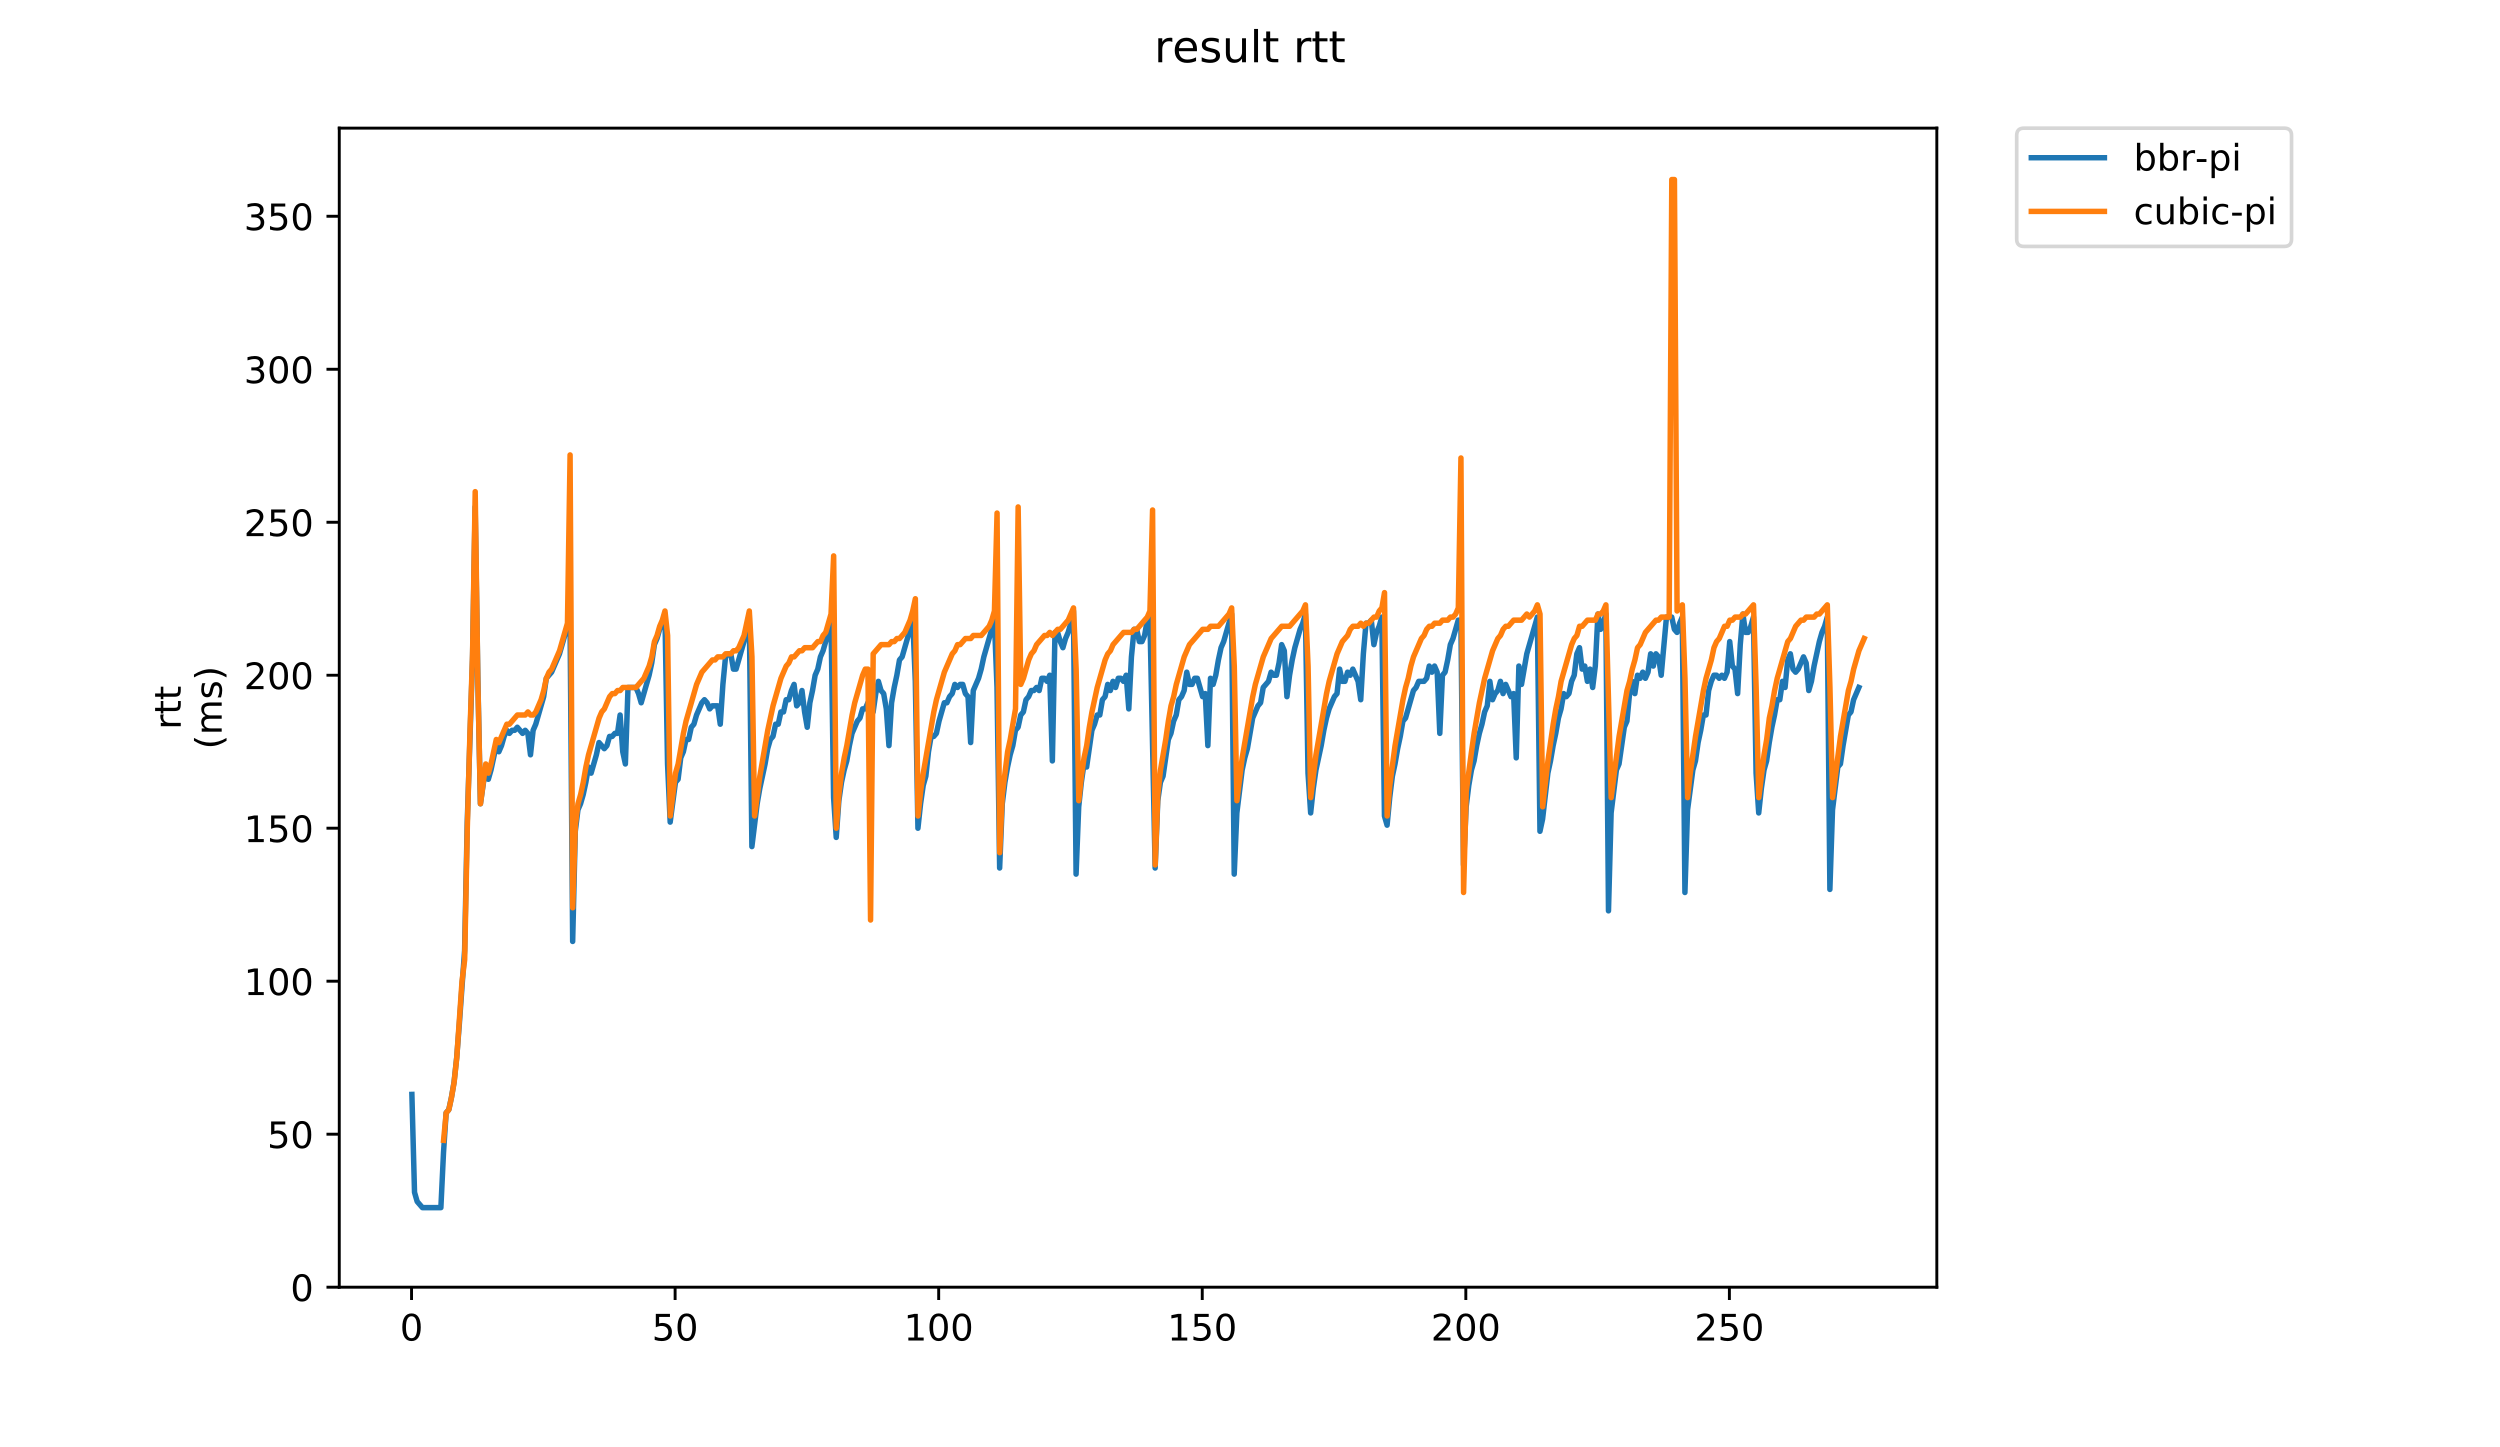<?xml version="1.0" encoding="utf-8" standalone="no"?>
<!DOCTYPE svg PUBLIC "-//W3C//DTD SVG 1.1//EN"
  "http://www.w3.org/Graphics/SVG/1.1/DTD/svg11.dtd">
<!-- Created with matplotlib (https://matplotlib.org/) -->
<svg height="396pt" version="1.1" viewBox="0 0 684 396" width="684pt" xmlns="http://www.w3.org/2000/svg" xmlns:xlink="http://www.w3.org/1999/xlink">
 <defs>
  <style type="text/css">
*{stroke-linecap:butt;stroke-linejoin:round;}
  </style>
 </defs>
 <g id="figure_1">
  <g id="patch_1">
   <path d="M 0 396 
L 684 396 
L 684 0 
L 0 0 
z
" style="fill:#ffffff;"/>
  </g>
  <g id="axes_1">
   <g id="patch_2">
    <path d="M 92.824 352.174 
L 529.913 352.174 
L 529.913 35.062 
L 92.824 35.062 
z
" style="fill:#ffffff;"/>
   </g>
   <g id="matplotlib.axis_1">
    <g id="xtick_1">
     <g id="line2d_1">
      <defs>
       <path d="M 0 0 
L 0 3.5 
" id="me2b48c5a99" style="stroke:#000000;stroke-width:0.8;"/>
      </defs>
      <g>
       <use style="stroke:#000000;stroke-width:0.8;" x="112.599" xlink:href="#me2b48c5a99" y="352.174"/>
      </g>
     </g>
     <g id="text_1">
      <!-- 0 -->
      <defs>
       <path d="M 31.781 66.406 
Q 24.172 66.406 20.328 58.906 
Q 16.5 51.422 16.5 36.375 
Q 16.5 21.391 20.328 13.891 
Q 24.172 6.391 31.781 6.391 
Q 39.453 6.391 43.281 13.891 
Q 47.125 21.391 47.125 36.375 
Q 47.125 51.422 43.281 58.906 
Q 39.453 66.406 31.781 66.406 
z
M 31.781 74.219 
Q 44.047 74.219 50.516 64.516 
Q 56.984 54.828 56.984 36.375 
Q 56.984 17.969 50.516 8.266 
Q 44.047 -1.422 31.781 -1.422 
Q 19.531 -1.422 13.062 8.266 
Q 6.594 17.969 6.594 36.375 
Q 6.594 54.828 13.062 64.516 
Q 19.531 74.219 31.781 74.219 
z
" id="DejaVuSans-48"/>
      </defs>
      <g transform="translate(109.418 366.773)scale(0.1 -0.1)">
       <use xlink:href="#DejaVuSans-48"/>
      </g>
     </g>
    </g>
    <g id="xtick_2">
     <g id="line2d_2">
      <g>
       <use style="stroke:#000000;stroke-width:0.8;" x="184.711" xlink:href="#me2b48c5a99" y="352.174"/>
      </g>
     </g>
     <g id="text_2">
      <!-- 50 -->
      <defs>
       <path d="M 10.797 72.906 
L 49.516 72.906 
L 49.516 64.594 
L 19.828 64.594 
L 19.828 46.734 
Q 21.969 47.469 24.109 47.828 
Q 26.266 48.188 28.422 48.188 
Q 40.625 48.188 47.75 41.5 
Q 54.891 34.812 54.891 23.391 
Q 54.891 11.625 47.562 5.094 
Q 40.234 -1.422 26.906 -1.422 
Q 22.312 -1.422 17.547 -0.641 
Q 12.797 0.141 7.719 1.703 
L 7.719 11.625 
Q 12.109 9.234 16.797 8.062 
Q 21.484 6.891 26.703 6.891 
Q 35.156 6.891 40.078 11.328 
Q 45.016 15.766 45.016 23.391 
Q 45.016 31 40.078 35.438 
Q 35.156 39.891 26.703 39.891 
Q 22.75 39.891 18.812 39.016 
Q 14.891 38.141 10.797 36.281 
z
" id="DejaVuSans-53"/>
      </defs>
      <g transform="translate(178.349 366.773)scale(0.1 -0.1)">
       <use xlink:href="#DejaVuSans-53"/>
       <use x="63.623" xlink:href="#DejaVuSans-48"/>
      </g>
     </g>
    </g>
    <g id="xtick_3">
     <g id="line2d_3">
      <g>
       <use style="stroke:#000000;stroke-width:0.8;" x="256.824" xlink:href="#me2b48c5a99" y="352.174"/>
      </g>
     </g>
     <g id="text_3">
      <!-- 100 -->
      <defs>
       <path d="M 12.406 8.297 
L 28.516 8.297 
L 28.516 63.922 
L 10.984 60.406 
L 10.984 69.391 
L 28.422 72.906 
L 38.281 72.906 
L 38.281 8.297 
L 54.391 8.297 
L 54.391 0 
L 12.406 0 
z
" id="DejaVuSans-49"/>
      </defs>
      <g transform="translate(247.28 366.773)scale(0.1 -0.1)">
       <use xlink:href="#DejaVuSans-49"/>
       <use x="63.623" xlink:href="#DejaVuSans-48"/>
       <use x="127.246" xlink:href="#DejaVuSans-48"/>
      </g>
     </g>
    </g>
    <g id="xtick_4">
     <g id="line2d_4">
      <g>
       <use style="stroke:#000000;stroke-width:0.8;" x="328.936" xlink:href="#me2b48c5a99" y="352.174"/>
      </g>
     </g>
     <g id="text_4">
      <!-- 150 -->
      <g transform="translate(319.392 366.773)scale(0.1 -0.1)">
       <use xlink:href="#DejaVuSans-49"/>
       <use x="63.623" xlink:href="#DejaVuSans-53"/>
       <use x="127.246" xlink:href="#DejaVuSans-48"/>
      </g>
     </g>
    </g>
    <g id="xtick_5">
     <g id="line2d_5">
      <g>
       <use style="stroke:#000000;stroke-width:0.8;" x="401.048" xlink:href="#me2b48c5a99" y="352.174"/>
      </g>
     </g>
     <g id="text_5">
      <!-- 200 -->
      <defs>
       <path d="M 19.188 8.297 
L 53.609 8.297 
L 53.609 0 
L 7.328 0 
L 7.328 8.297 
Q 12.938 14.109 22.625 23.891 
Q 32.328 33.688 34.812 36.531 
Q 39.547 41.844 41.422 45.531 
Q 43.312 49.219 43.312 52.781 
Q 43.312 58.594 39.234 62.25 
Q 35.156 65.922 28.609 65.922 
Q 23.969 65.922 18.812 64.312 
Q 13.672 62.703 7.812 59.422 
L 7.812 69.391 
Q 13.766 71.781 18.938 73 
Q 24.125 74.219 28.422 74.219 
Q 39.75 74.219 46.484 68.547 
Q 53.219 62.891 53.219 53.422 
Q 53.219 48.922 51.531 44.891 
Q 49.859 40.875 45.406 35.406 
Q 44.188 33.984 37.641 27.219 
Q 31.109 20.453 19.188 8.297 
z
" id="DejaVuSans-50"/>
      </defs>
      <g transform="translate(391.504 366.773)scale(0.1 -0.1)">
       <use xlink:href="#DejaVuSans-50"/>
       <use x="63.623" xlink:href="#DejaVuSans-48"/>
       <use x="127.246" xlink:href="#DejaVuSans-48"/>
      </g>
     </g>
    </g>
    <g id="xtick_6">
     <g id="line2d_6">
      <g>
       <use style="stroke:#000000;stroke-width:0.8;" x="473.16" xlink:href="#me2b48c5a99" y="352.174"/>
      </g>
     </g>
     <g id="text_6">
      <!-- 250 -->
      <g transform="translate(463.616 366.773)scale(0.1 -0.1)">
       <use xlink:href="#DejaVuSans-50"/>
       <use x="63.623" xlink:href="#DejaVuSans-53"/>
       <use x="127.246" xlink:href="#DejaVuSans-48"/>
      </g>
     </g>
    </g>
   </g>
   <g id="matplotlib.axis_2">
    <g id="ytick_1">
     <g id="line2d_7">
      <defs>
       <path d="M 0 0 
L -3.5 0 
" id="me0a74a301e" style="stroke:#000000;stroke-width:0.8;"/>
      </defs>
      <g>
       <use style="stroke:#000000;stroke-width:0.8;" x="92.824" xlink:href="#me0a74a301e" y="352.174"/>
      </g>
     </g>
     <g id="text_7">
      <!-- 0 -->
      <g transform="translate(79.461 355.973)scale(0.1 -0.1)">
       <use xlink:href="#DejaVuSans-48"/>
      </g>
     </g>
    </g>
    <g id="ytick_2">
     <g id="line2d_8">
      <g>
       <use style="stroke:#000000;stroke-width:0.8;" x="92.824" xlink:href="#me0a74a301e" y="310.317"/>
      </g>
     </g>
     <g id="text_8">
      <!-- 50 -->
      <g transform="translate(73.099 314.116)scale(0.1 -0.1)">
       <use xlink:href="#DejaVuSans-53"/>
       <use x="63.623" xlink:href="#DejaVuSans-48"/>
      </g>
     </g>
    </g>
    <g id="ytick_3">
     <g id="line2d_9">
      <g>
       <use style="stroke:#000000;stroke-width:0.8;" x="92.824" xlink:href="#me0a74a301e" y="268.459"/>
      </g>
     </g>
     <g id="text_9">
      <!-- 100 -->
      <g transform="translate(66.736 272.259)scale(0.1 -0.1)">
       <use xlink:href="#DejaVuSans-49"/>
       <use x="63.623" xlink:href="#DejaVuSans-48"/>
       <use x="127.246" xlink:href="#DejaVuSans-48"/>
      </g>
     </g>
    </g>
    <g id="ytick_4">
     <g id="line2d_10">
      <g>
       <use style="stroke:#000000;stroke-width:0.8;" x="92.824" xlink:href="#me0a74a301e" y="226.602"/>
      </g>
     </g>
     <g id="text_10">
      <!-- 150 -->
      <g transform="translate(66.736 230.401)scale(0.1 -0.1)">
       <use xlink:href="#DejaVuSans-49"/>
       <use x="63.623" xlink:href="#DejaVuSans-53"/>
       <use x="127.246" xlink:href="#DejaVuSans-48"/>
      </g>
     </g>
    </g>
    <g id="ytick_5">
     <g id="line2d_11">
      <g>
       <use style="stroke:#000000;stroke-width:0.8;" x="92.824" xlink:href="#me0a74a301e" y="184.745"/>
      </g>
     </g>
     <g id="text_11">
      <!-- 200 -->
      <g transform="translate(66.736 188.544)scale(0.1 -0.1)">
       <use xlink:href="#DejaVuSans-50"/>
       <use x="63.623" xlink:href="#DejaVuSans-48"/>
       <use x="127.246" xlink:href="#DejaVuSans-48"/>
      </g>
     </g>
    </g>
    <g id="ytick_6">
     <g id="line2d_12">
      <g>
       <use style="stroke:#000000;stroke-width:0.8;" x="92.824" xlink:href="#me0a74a301e" y="142.887"/>
      </g>
     </g>
     <g id="text_12">
      <!-- 250 -->
      <g transform="translate(66.736 146.686)scale(0.1 -0.1)">
       <use xlink:href="#DejaVuSans-50"/>
       <use x="63.623" xlink:href="#DejaVuSans-53"/>
       <use x="127.246" xlink:href="#DejaVuSans-48"/>
      </g>
     </g>
    </g>
    <g id="ytick_7">
     <g id="line2d_13">
      <g>
       <use style="stroke:#000000;stroke-width:0.8;" x="92.824" xlink:href="#me0a74a301e" y="101.03"/>
      </g>
     </g>
     <g id="text_13">
      <!-- 300 -->
      <defs>
       <path d="M 40.578 39.312 
Q 47.656 37.797 51.625 33 
Q 55.609 28.219 55.609 21.188 
Q 55.609 10.406 48.188 4.484 
Q 40.766 -1.422 27.094 -1.422 
Q 22.516 -1.422 17.656 -0.516 
Q 12.797 0.391 7.625 2.203 
L 7.625 11.719 
Q 11.719 9.328 16.594 8.109 
Q 21.484 6.891 26.812 6.891 
Q 36.078 6.891 40.938 10.547 
Q 45.797 14.203 45.797 21.188 
Q 45.797 27.641 41.281 31.266 
Q 36.766 34.906 28.719 34.906 
L 20.219 34.906 
L 20.219 43.016 
L 29.109 43.016 
Q 36.375 43.016 40.234 45.922 
Q 44.094 48.828 44.094 54.297 
Q 44.094 59.906 40.109 62.906 
Q 36.141 65.922 28.719 65.922 
Q 24.656 65.922 20.016 65.031 
Q 15.375 64.156 9.812 62.312 
L 9.812 71.094 
Q 15.438 72.656 20.344 73.438 
Q 25.25 74.219 29.594 74.219 
Q 40.828 74.219 47.359 69.109 
Q 53.906 64.016 53.906 55.328 
Q 53.906 49.266 50.438 45.094 
Q 46.969 40.922 40.578 39.312 
z
" id="DejaVuSans-51"/>
      </defs>
      <g transform="translate(66.736 104.829)scale(0.1 -0.1)">
       <use xlink:href="#DejaVuSans-51"/>
       <use x="63.623" xlink:href="#DejaVuSans-48"/>
       <use x="127.246" xlink:href="#DejaVuSans-48"/>
      </g>
     </g>
    </g>
    <g id="ytick_8">
     <g id="line2d_14">
      <g>
       <use style="stroke:#000000;stroke-width:0.8;" x="92.824" xlink:href="#me0a74a301e" y="59.172"/>
      </g>
     </g>
     <g id="text_14">
      <!-- 350 -->
      <g transform="translate(66.736 62.972)scale(0.1 -0.1)">
       <use xlink:href="#DejaVuSans-51"/>
       <use x="63.623" xlink:href="#DejaVuSans-53"/>
       <use x="127.246" xlink:href="#DejaVuSans-48"/>
      </g>
     </g>
    </g>
    <g id="text_15">
     <!-- rtt -->
     <defs>
      <path d="M 41.109 46.297 
Q 39.594 47.172 37.812 47.578 
Q 36.031 48 33.891 48 
Q 26.266 48 22.188 43.047 
Q 18.109 38.094 18.109 28.812 
L 18.109 0 
L 9.078 0 
L 9.078 54.688 
L 18.109 54.688 
L 18.109 46.188 
Q 20.953 51.172 25.484 53.578 
Q 30.031 56 36.531 56 
Q 37.453 56 38.578 55.875 
Q 39.703 55.766 41.062 55.516 
z
" id="DejaVuSans-114"/>
      <path d="M 18.312 70.219 
L 18.312 54.688 
L 36.812 54.688 
L 36.812 47.703 
L 18.312 47.703 
L 18.312 18.016 
Q 18.312 11.328 20.141 9.422 
Q 21.969 7.516 27.594 7.516 
L 36.812 7.516 
L 36.812 0 
L 27.594 0 
Q 17.188 0 13.234 3.875 
Q 9.281 7.766 9.281 18.016 
L 9.281 47.703 
L 2.688 47.703 
L 2.688 54.688 
L 9.281 54.688 
L 9.281 70.219 
z
" id="DejaVuSans-116"/>
     </defs>
     <g transform="translate(49.459 199.594)rotate(-90)scale(0.1 -0.1)">
      <use xlink:href="#DejaVuSans-114"/>
      <use x="41.113" xlink:href="#DejaVuSans-116"/>
      <use x="80.322" xlink:href="#DejaVuSans-116"/>
     </g>
     <!-- (ms) -->
     <defs>
      <path d="M 31 75.875 
Q 24.469 64.656 21.281 53.656 
Q 18.109 42.672 18.109 31.391 
Q 18.109 20.125 21.312 9.062 
Q 24.516 -2 31 -13.188 
L 23.188 -13.188 
Q 15.875 -1.703 12.234 9.375 
Q 8.594 20.453 8.594 31.391 
Q 8.594 42.281 12.203 53.312 
Q 15.828 64.359 23.188 75.875 
z
" id="DejaVuSans-40"/>
      <path d="M 52 44.188 
Q 55.375 50.25 60.062 53.125 
Q 64.75 56 71.094 56 
Q 79.641 56 84.281 50.016 
Q 88.922 44.047 88.922 33.016 
L 88.922 0 
L 79.891 0 
L 79.891 32.719 
Q 79.891 40.578 77.094 44.375 
Q 74.312 48.188 68.609 48.188 
Q 61.625 48.188 57.562 43.547 
Q 53.516 38.922 53.516 30.906 
L 53.516 0 
L 44.484 0 
L 44.484 32.719 
Q 44.484 40.625 41.703 44.406 
Q 38.922 48.188 33.109 48.188 
Q 26.219 48.188 22.156 43.531 
Q 18.109 38.875 18.109 30.906 
L 18.109 0 
L 9.078 0 
L 9.078 54.688 
L 18.109 54.688 
L 18.109 46.188 
Q 21.188 51.219 25.484 53.609 
Q 29.781 56 35.688 56 
Q 41.656 56 45.828 52.969 
Q 50 49.953 52 44.188 
z
" id="DejaVuSans-109"/>
      <path d="M 44.281 53.078 
L 44.281 44.578 
Q 40.484 46.531 36.375 47.5 
Q 32.281 48.484 27.875 48.484 
Q 21.188 48.484 17.844 46.438 
Q 14.5 44.391 14.5 40.281 
Q 14.5 37.156 16.891 35.375 
Q 19.281 33.594 26.516 31.984 
L 29.594 31.297 
Q 39.156 29.25 43.188 25.516 
Q 47.219 21.781 47.219 15.094 
Q 47.219 7.469 41.188 3.016 
Q 35.156 -1.422 24.609 -1.422 
Q 20.219 -1.422 15.453 -0.562 
Q 10.688 0.297 5.422 2 
L 5.422 11.281 
Q 10.406 8.688 15.234 7.391 
Q 20.062 6.109 24.812 6.109 
Q 31.156 6.109 34.562 8.281 
Q 37.984 10.453 37.984 14.406 
Q 37.984 18.062 35.516 20.016 
Q 33.062 21.969 24.703 23.781 
L 21.578 24.516 
Q 13.234 26.266 9.516 29.906 
Q 5.812 33.547 5.812 39.891 
Q 5.812 47.609 11.281 51.797 
Q 16.75 56 26.812 56 
Q 31.781 56 36.172 55.266 
Q 40.578 54.547 44.281 53.078 
z
" id="DejaVuSans-115"/>
      <path d="M 8.016 75.875 
L 15.828 75.875 
Q 23.141 64.359 26.781 53.312 
Q 30.422 42.281 30.422 31.391 
Q 30.422 20.453 26.781 9.375 
Q 23.141 -1.703 15.828 -13.188 
L 8.016 -13.188 
Q 14.5 -2 17.703 9.062 
Q 20.906 20.125 20.906 31.391 
Q 20.906 42.672 17.703 53.656 
Q 14.5 64.656 8.016 75.875 
z
" id="DejaVuSans-41"/>
     </defs>
     <g transform="translate(60.657 204.995)rotate(-90)scale(0.1 -0.1)">
      <use xlink:href="#DejaVuSans-40"/>
      <use x="39.014" xlink:href="#DejaVuSans-109"/>
      <use x="136.426" xlink:href="#DejaVuSans-115"/>
      <use x="188.525" xlink:href="#DejaVuSans-41"/>
     </g>
    </g>
   </g>
   <g id="line2d_15">
    <path clip-path="url(#p37ee22fc1d)" d="M 112.692 299.434 
L 113.413 326.223 
L 114.134 328.734 
L 115.576 330.408 
L 120.624 330.408 
L 121.345 315.34 
L 122.066 304.457 
L 122.787 303.62 
L 123.508 300.271 
L 124.23 296.085 
L 124.951 289.388 
L 125.672 280.179 
L 127.114 260.088 
L 127.835 224.928 
L 129.277 180.559 
L 129.999 138.701 
L 130.72 184.745 
L 131.441 219.905 
L 132.883 209.859 
L 133.604 213.208 
L 134.325 210.696 
L 135.767 203.999 
L 136.489 205.673 
L 137.21 203.999 
L 137.931 201.488 
L 138.652 199.813 
L 139.373 200.65 
L 140.094 199.813 
L 140.815 199.813 
L 141.536 198.976 
L 142.979 200.65 
L 143.7 199.813 
L 144.421 200.65 
L 145.142 206.51 
L 145.863 199.813 
L 146.584 198.139 
L 148.748 190.605 
L 149.469 185.582 
L 150.911 183.907 
L 153.074 178.885 
L 155.238 171.35 
L 155.959 169.676 
L 156.68 257.576 
L 157.401 227.439 
L 158.122 221.579 
L 158.843 219.905 
L 159.564 217.393 
L 160.286 214.045 
L 161.007 209.859 
L 161.728 211.533 
L 163.17 206.51 
L 163.891 203.162 
L 165.333 204.836 
L 166.055 203.999 
L 166.776 201.488 
L 167.497 201.488 
L 168.218 200.65 
L 168.939 200.65 
L 169.66 195.627 
L 170.381 205.673 
L 171.102 209.022 
L 171.824 188.093 
L 173.987 188.093 
L 174.708 189.767 
L 175.429 192.279 
L 177.593 184.745 
L 178.314 181.396 
L 179.035 176.373 
L 179.756 174.699 
L 180.477 172.187 
L 181.198 170.513 
L 181.919 168.002 
L 182.64 209.022 
L 183.361 224.928 
L 184.804 214.045 
L 185.525 213.208 
L 186.246 207.348 
L 186.967 205.673 
L 187.688 202.325 
L 188.409 202.325 
L 189.13 198.976 
L 189.852 198.139 
L 190.573 195.627 
L 192.015 192.279 
L 192.736 191.442 
L 193.457 192.279 
L 194.178 193.953 
L 194.899 193.116 
L 196.342 193.116 
L 197.063 198.139 
L 197.784 187.256 
L 198.505 179.722 
L 199.226 178.885 
L 199.947 178.885 
L 200.668 183.07 
L 201.39 183.07 
L 203.553 175.536 
L 204.274 172.187 
L 204.995 168.002 
L 205.716 231.625 
L 207.158 219.905 
L 207.88 215.719 
L 209.322 209.022 
L 210.043 204.836 
L 210.764 202.325 
L 211.485 201.488 
L 212.206 198.139 
L 212.927 198.139 
L 213.649 194.79 
L 214.37 194.79 
L 215.091 191.442 
L 215.812 191.442 
L 216.533 188.93 
L 217.254 187.256 
L 217.975 193.116 
L 218.696 192.279 
L 219.418 188.93 
L 220.139 194.79 
L 220.86 198.976 
L 221.581 192.279 
L 222.302 188.93 
L 223.023 184.745 
L 223.744 183.07 
L 224.465 179.722 
L 225.187 178.047 
L 226.629 173.024 
L 227.35 168.839 
L 228.071 218.23 
L 228.792 229.113 
L 229.513 219.068 
L 230.234 214.045 
L 230.955 210.696 
L 231.677 208.185 
L 232.398 203.999 
L 233.119 200.65 
L 234.561 197.302 
L 235.282 196.465 
L 236.003 193.953 
L 236.724 193.953 
L 237.446 192.279 
L 238.167 192.279 
L 238.888 194.79 
L 239.609 189.767 
L 240.33 186.419 
L 241.051 188.93 
L 241.772 189.767 
L 242.493 193.953 
L 243.215 203.999 
L 243.936 192.279 
L 244.657 188.093 
L 245.378 184.745 
L 246.099 180.559 
L 246.82 179.722 
L 248.984 172.187 
L 249.705 168.839 
L 250.426 186.419 
L 251.147 226.602 
L 251.868 219.905 
L 252.589 214.882 
L 253.31 212.37 
L 254.031 205.673 
L 254.752 201.488 
L 255.474 201.488 
L 256.195 200.65 
L 256.916 197.302 
L 258.358 192.279 
L 259.079 192.279 
L 259.8 190.605 
L 260.521 189.767 
L 261.243 187.256 
L 261.964 188.093 
L 262.685 187.256 
L 263.406 187.256 
L 264.127 189.767 
L 264.848 190.605 
L 265.569 203.162 
L 266.29 188.93 
L 267.733 185.582 
L 268.454 183.07 
L 269.175 179.722 
L 272.059 169.676 
L 272.781 188.093 
L 273.502 237.485 
L 274.223 219.905 
L 274.944 214.045 
L 275.665 209.859 
L 276.386 206.51 
L 277.107 203.999 
L 277.828 199.813 
L 278.549 198.976 
L 279.271 195.627 
L 279.992 194.79 
L 280.713 191.442 
L 281.434 190.605 
L 282.155 188.93 
L 282.876 188.93 
L 283.597 188.093 
L 284.318 188.93 
L 285.04 185.582 
L 285.761 185.582 
L 286.482 186.419 
L 287.203 184.745 
L 287.924 208.185 
L 288.645 173.024 
L 289.366 173.024 
L 290.087 175.536 
L 290.809 177.21 
L 291.53 174.699 
L 292.251 173.024 
L 292.972 170.513 
L 293.693 167.164 
L 294.414 239.159 
L 295.135 220.742 
L 295.856 214.045 
L 296.578 209.022 
L 297.299 209.859 
L 298.741 199.813 
L 299.462 198.139 
L 300.183 195.627 
L 300.904 195.627 
L 301.625 191.442 
L 302.346 190.605 
L 303.068 187.256 
L 303.789 188.93 
L 304.51 186.419 
L 305.231 188.093 
L 305.952 185.582 
L 306.673 185.582 
L 307.394 186.419 
L 308.115 184.745 
L 308.837 193.953 
L 309.558 179.722 
L 310.279 172.187 
L 311 172.187 
L 311.721 175.536 
L 312.442 175.536 
L 313.163 173.862 
L 313.884 169.676 
L 314.606 168.839 
L 316.048 237.485 
L 316.769 219.068 
L 317.49 214.045 
L 318.211 212.37 
L 319.653 202.325 
L 320.375 200.65 
L 321.096 197.302 
L 321.817 195.627 
L 322.538 191.442 
L 323.259 190.605 
L 323.98 188.93 
L 324.701 183.907 
L 325.422 187.256 
L 326.143 187.256 
L 326.865 185.582 
L 327.586 185.582 
L 329.028 190.605 
L 329.749 189.767 
L 330.47 203.999 
L 331.191 185.582 
L 331.912 187.256 
L 332.634 184.745 
L 333.355 180.559 
L 334.076 177.21 
L 334.797 175.536 
L 336.96 168.002 
L 337.681 239.159 
L 338.403 222.416 
L 339.845 210.696 
L 340.566 207.348 
L 341.287 204.836 
L 342.729 196.465 
L 344.172 193.116 
L 344.893 192.279 
L 345.614 188.093 
L 347.056 186.419 
L 347.777 183.907 
L 348.498 184.745 
L 349.219 184.745 
L 349.94 181.396 
L 350.662 176.373 
L 351.383 178.047 
L 352.104 190.605 
L 352.825 184.745 
L 353.546 180.559 
L 354.267 177.21 
L 355.709 172.187 
L 356.431 170.513 
L 357.152 168.002 
L 357.873 211.533 
L 358.594 222.416 
L 359.315 215.719 
L 360.036 210.696 
L 361.478 203.999 
L 362.2 199.813 
L 362.921 196.465 
L 363.642 193.953 
L 365.084 190.605 
L 365.805 189.767 
L 366.526 183.07 
L 367.247 186.419 
L 367.969 186.419 
L 368.69 183.907 
L 369.411 184.745 
L 370.132 183.07 
L 371.574 186.419 
L 372.295 191.442 
L 373.016 178.885 
L 373.737 170.513 
L 374.459 170.513 
L 375.18 169.676 
L 375.901 176.373 
L 376.622 173.024 
L 377.343 171.35 
L 378.064 168.839 
L 378.785 223.253 
L 379.506 225.765 
L 380.228 218.23 
L 380.949 212.37 
L 381.67 209.022 
L 382.391 204.836 
L 383.112 201.488 
L 383.833 197.302 
L 384.554 196.465 
L 386.718 188.93 
L 387.439 188.093 
L 388.16 186.419 
L 389.602 186.419 
L 390.323 185.582 
L 391.044 182.233 
L 391.766 183.907 
L 392.487 182.233 
L 393.208 183.907 
L 393.929 200.65 
L 394.65 184.745 
L 395.371 183.907 
L 396.092 180.559 
L 396.813 176.373 
L 397.534 174.699 
L 398.977 169.676 
L 399.698 169.676 
L 400.419 236.648 
L 401.14 220.742 
L 401.861 214.882 
L 402.582 210.696 
L 403.303 208.185 
L 404.025 203.999 
L 404.746 200.65 
L 405.467 198.139 
L 406.188 194.79 
L 406.909 193.116 
L 407.63 186.419 
L 408.351 191.442 
L 409.072 189.767 
L 409.794 188.93 
L 410.515 186.419 
L 411.236 189.767 
L 411.957 187.256 
L 413.399 190.605 
L 414.12 189.767 
L 414.841 207.348 
L 415.563 182.233 
L 416.284 187.256 
L 417.726 178.885 
L 420.61 168.839 
L 421.332 227.439 
L 422.053 224.091 
L 423.495 211.533 
L 424.216 208.185 
L 424.937 203.999 
L 425.658 200.65 
L 426.379 196.465 
L 427.1 193.953 
L 427.822 189.767 
L 428.543 190.605 
L 429.264 189.767 
L 429.985 186.419 
L 430.706 184.745 
L 431.427 178.885 
L 432.148 177.21 
L 432.869 183.07 
L 433.591 182.233 
L 434.312 186.419 
L 435.033 183.07 
L 435.754 188.093 
L 436.475 182.233 
L 437.196 168.002 
L 437.917 172.187 
L 438.638 170.513 
L 439.36 168.002 
L 440.081 249.205 
L 440.802 222.416 
L 442.244 210.696 
L 442.965 209.022 
L 444.407 198.976 
L 445.129 197.302 
L 445.85 189.767 
L 446.571 186.419 
L 447.292 189.767 
L 448.013 184.745 
L 448.734 185.582 
L 449.455 183.907 
L 450.176 185.582 
L 450.897 183.907 
L 451.619 178.885 
L 452.34 182.233 
L 453.061 178.885 
L 453.782 179.722 
L 454.503 184.745 
L 455.945 168.839 
L 457.388 168.839 
L 458.109 172.187 
L 458.83 173.024 
L 459.551 170.513 
L 460.272 168.839 
L 460.993 244.182 
L 461.714 221.579 
L 463.157 210.696 
L 463.878 208.185 
L 464.599 203.162 
L 465.32 199.813 
L 466.041 195.627 
L 466.762 195.627 
L 467.483 188.93 
L 468.204 186.419 
L 468.926 184.745 
L 469.647 184.745 
L 470.368 185.582 
L 471.089 184.745 
L 471.81 185.582 
L 472.531 183.907 
L 473.252 175.536 
L 473.973 182.233 
L 474.694 183.07 
L 475.416 189.767 
L 476.137 176.373 
L 476.858 168.002 
L 477.579 173.024 
L 478.3 173.024 
L 479.021 171.35 
L 479.742 168.839 
L 480.463 211.533 
L 481.185 222.416 
L 481.906 215.719 
L 482.627 210.696 
L 483.348 208.185 
L 484.069 203.162 
L 484.79 198.976 
L 485.511 195.627 
L 486.232 191.442 
L 486.954 191.442 
L 487.675 186.419 
L 488.396 188.093 
L 489.117 180.559 
L 489.838 178.885 
L 490.559 183.07 
L 491.28 183.907 
L 492.001 183.07 
L 493.444 179.722 
L 494.165 181.396 
L 494.886 188.93 
L 495.607 186.419 
L 496.328 182.233 
L 497.77 175.536 
L 498.491 173.024 
L 499.213 171.35 
L 499.934 168.839 
L 500.655 243.345 
L 501.376 221.579 
L 502.818 209.859 
L 503.539 209.022 
L 504.26 203.999 
L 505.703 195.627 
L 506.424 194.79 
L 507.145 191.442 
L 508.587 188.093 
L 508.587 188.093 
" style="fill:none;stroke:#1f77b4;stroke-linecap:square;stroke-width:1.5;"/>
   </g>
   <g id="line2d_16">
    <path clip-path="url(#p37ee22fc1d)" d="M 121.361 311.991 
L 122.082 304.457 
L 122.803 303.62 
L 123.524 300.271 
L 124.245 296.085 
L 124.967 289.388 
L 126.409 268.459 
L 127.13 262.599 
L 127.851 226.602 
L 128.572 200.65 
L 129.293 178.885 
L 130.014 134.516 
L 130.735 186.419 
L 131.457 219.905 
L 132.899 209.022 
L 133.62 211.533 
L 134.341 209.022 
L 135.783 202.325 
L 136.504 203.162 
L 138.668 198.139 
L 139.389 198.139 
L 141.552 195.627 
L 143.716 195.627 
L 144.437 194.79 
L 145.158 195.627 
L 145.879 195.627 
L 146.6 194.79 
L 148.042 191.442 
L 148.764 188.93 
L 149.485 185.582 
L 150.206 183.907 
L 150.927 183.07 
L 153.09 178.047 
L 155.254 170.513 
L 155.975 124.47 
L 156.696 248.368 
L 157.417 225.765 
L 158.138 219.905 
L 158.859 217.393 
L 159.58 214.045 
L 160.301 209.859 
L 161.023 206.51 
L 163.907 196.465 
L 164.628 194.79 
L 165.349 193.953 
L 166.792 190.605 
L 167.513 189.767 
L 168.234 189.767 
L 168.955 188.93 
L 169.676 188.93 
L 170.397 188.093 
L 174.003 188.093 
L 176.166 185.582 
L 177.608 182.233 
L 178.329 179.722 
L 179.051 175.536 
L 179.772 173.862 
L 180.493 171.35 
L 181.214 169.676 
L 181.935 167.164 
L 182.656 173.862 
L 183.377 223.253 
L 184.82 211.533 
L 185.541 209.022 
L 186.983 200.65 
L 187.704 197.302 
L 190.589 187.256 
L 192.031 183.907 
L 194.915 180.559 
L 195.636 180.559 
L 196.358 179.722 
L 197.8 179.722 
L 198.521 178.885 
L 199.963 178.885 
L 200.684 178.047 
L 201.405 178.047 
L 202.126 177.21 
L 203.569 173.862 
L 205.011 167.164 
L 205.732 179.722 
L 206.453 223.253 
L 207.895 212.37 
L 210.059 199.813 
L 211.501 193.116 
L 213.664 185.582 
L 215.107 182.233 
L 215.828 181.396 
L 216.549 179.722 
L 217.27 179.722 
L 218.712 178.047 
L 219.433 178.047 
L 220.155 177.21 
L 222.318 177.21 
L 223.76 175.536 
L 224.481 175.536 
L 225.202 173.862 
L 225.923 173.024 
L 227.366 168.002 
L 228.087 152.096 
L 228.808 226.602 
L 229.529 217.393 
L 230.25 211.533 
L 230.971 207.348 
L 231.692 203.999 
L 233.135 195.627 
L 233.856 192.279 
L 236.019 184.745 
L 236.74 183.07 
L 237.461 183.07 
L 238.183 251.716 
L 238.904 178.885 
L 241.067 176.373 
L 243.23 176.373 
L 243.952 175.536 
L 244.673 175.536 
L 245.394 174.699 
L 246.115 174.699 
L 247.557 173.024 
L 248.999 169.676 
L 249.72 167.164 
L 250.442 163.816 
L 251.163 223.253 
L 251.884 216.556 
L 252.605 211.533 
L 255.489 194.79 
L 256.211 191.442 
L 258.374 183.907 
L 260.537 178.885 
L 261.258 178.047 
L 261.98 176.373 
L 262.701 176.373 
L 264.143 174.699 
L 265.585 174.699 
L 266.306 173.862 
L 268.47 173.862 
L 270.633 171.35 
L 271.354 169.676 
L 272.075 167.164 
L 272.796 140.376 
L 273.518 233.299 
L 274.239 217.393 
L 275.681 205.673 
L 276.402 202.325 
L 277.844 193.953 
L 278.565 138.701 
L 279.286 187.256 
L 280.008 185.582 
L 281.45 180.559 
L 282.171 178.885 
L 282.892 178.047 
L 283.613 176.373 
L 285.777 173.862 
L 286.498 173.862 
L 287.219 173.024 
L 287.94 173.862 
L 289.382 172.187 
L 290.103 172.187 
L 292.267 169.676 
L 293.709 166.327 
L 294.43 183.07 
L 295.151 219.068 
L 295.872 212.37 
L 296.593 207.348 
L 297.315 203.999 
L 298.036 198.976 
L 298.757 194.79 
L 300.199 188.093 
L 302.362 180.559 
L 303.083 178.885 
L 303.805 178.047 
L 304.526 176.373 
L 307.41 173.024 
L 309.574 173.024 
L 310.295 172.187 
L 311.016 172.187 
L 313.9 168.839 
L 314.621 167.164 
L 315.343 139.539 
L 316.064 236.648 
L 316.785 217.393 
L 317.506 210.696 
L 318.948 202.325 
L 319.669 197.302 
L 320.39 193.116 
L 321.112 190.605 
L 321.833 187.256 
L 323.996 179.722 
L 325.438 176.373 
L 329.044 172.187 
L 330.486 172.187 
L 331.207 171.35 
L 333.371 171.35 
L 336.255 168.002 
L 336.976 166.327 
L 337.697 182.233 
L 338.418 219.068 
L 339.861 207.348 
L 342.745 190.605 
L 343.466 187.256 
L 345.63 179.722 
L 347.793 174.699 
L 350.677 171.35 
L 352.841 171.35 
L 356.446 167.164 
L 357.168 165.49 
L 357.889 182.233 
L 358.61 218.23 
L 360.052 206.51 
L 362.937 189.767 
L 363.658 186.419 
L 365.821 178.885 
L 367.263 175.536 
L 368.706 173.862 
L 369.427 172.187 
L 370.148 171.35 
L 371.59 171.35 
L 372.311 170.513 
L 373.032 171.35 
L 373.753 170.513 
L 374.474 170.513 
L 375.917 168.839 
L 376.638 168.839 
L 377.359 167.164 
L 378.08 166.327 
L 378.801 162.142 
L 379.522 223.253 
L 380.243 214.882 
L 381.686 203.999 
L 383.849 191.442 
L 384.57 188.093 
L 385.291 185.582 
L 386.012 182.233 
L 386.734 179.722 
L 388.897 174.699 
L 389.618 173.862 
L 390.339 172.187 
L 391.06 171.35 
L 391.781 171.35 
L 392.503 170.513 
L 393.945 170.513 
L 394.666 169.676 
L 396.108 169.676 
L 396.829 168.839 
L 397.55 168.839 
L 398.271 168.002 
L 398.993 166.327 
L 399.714 125.307 
L 400.435 244.182 
L 401.156 216.556 
L 402.598 205.673 
L 403.319 200.65 
L 404.762 192.279 
L 406.204 185.582 
L 408.367 178.047 
L 409.809 174.699 
L 410.531 173.862 
L 411.252 172.187 
L 411.973 171.35 
L 412.694 171.35 
L 414.136 169.676 
L 416.3 169.676 
L 417.742 168.002 
L 418.463 168.839 
L 419.905 167.164 
L 420.626 165.49 
L 421.347 168.002 
L 422.068 220.742 
L 423.511 208.185 
L 424.953 198.139 
L 425.674 193.953 
L 426.395 190.605 
L 427.116 186.419 
L 430.001 176.373 
L 430.722 174.699 
L 431.443 173.862 
L 432.164 171.35 
L 432.885 171.35 
L 434.328 169.676 
L 436.491 169.676 
L 437.212 168.002 
L 437.933 168.002 
L 438.654 167.164 
L 439.375 165.49 
L 440.818 218.23 
L 442.981 201.488 
L 445.144 188.93 
L 445.865 186.419 
L 446.587 183.07 
L 447.308 180.559 
L 448.029 177.21 
L 448.75 176.373 
L 450.192 173.024 
L 453.077 169.676 
L 453.798 169.676 
L 454.519 168.839 
L 456.682 168.839 
L 457.403 49.127 
L 458.125 49.127 
L 458.846 167.164 
L 460.288 165.49 
L 461.009 185.582 
L 461.73 218.23 
L 462.451 211.533 
L 463.894 201.488 
L 466.057 188.93 
L 466.778 185.582 
L 468.22 180.559 
L 468.941 177.21 
L 469.662 175.536 
L 470.384 174.699 
L 471.826 171.35 
L 472.547 171.35 
L 473.268 169.676 
L 473.989 169.676 
L 474.71 168.839 
L 476.153 168.839 
L 476.874 168.002 
L 477.595 168.002 
L 479.758 165.49 
L 480.479 188.093 
L 481.2 218.23 
L 482.643 206.51 
L 483.364 202.325 
L 484.085 196.465 
L 484.806 193.116 
L 485.527 188.93 
L 486.248 185.582 
L 489.133 175.536 
L 489.854 174.699 
L 491.296 171.35 
L 492.738 169.676 
L 493.459 169.676 
L 494.181 168.839 
L 496.344 168.839 
L 497.065 168.002 
L 497.786 168.002 
L 499.95 165.49 
L 500.671 188.093 
L 501.392 218.23 
L 503.555 201.488 
L 505.719 188.93 
L 506.44 186.419 
L 507.161 183.07 
L 508.603 178.047 
L 510.045 174.699 
L 510.045 174.699 
" style="fill:none;stroke:#ff7f0e;stroke-linecap:square;stroke-width:1.5;"/>
   </g>
   <g id="patch_3">
    <path d="M 92.824 352.174 
L 92.824 35.062 
" style="fill:none;stroke:#000000;stroke-linecap:square;stroke-linejoin:miter;stroke-width:0.8;"/>
   </g>
   <g id="patch_4">
    <path d="M 529.913 352.174 
L 529.913 35.062 
" style="fill:none;stroke:#000000;stroke-linecap:square;stroke-linejoin:miter;stroke-width:0.8;"/>
   </g>
   <g id="patch_5">
    <path d="M 92.824 352.174 
L 529.913 352.174 
" style="fill:none;stroke:#000000;stroke-linecap:square;stroke-linejoin:miter;stroke-width:0.8;"/>
   </g>
   <g id="patch_6">
    <path d="M 92.824 35.062 
L 529.913 35.062 
" style="fill:none;stroke:#000000;stroke-linecap:square;stroke-linejoin:miter;stroke-width:0.8;"/>
   </g>
   <g id="legend_1">
    <g id="patch_7">
     <path d="M 553.767 67.419 
L 624.963 67.419 
Q 626.963 67.419 626.963 65.419 
L 626.963 37.062 
Q 626.963 35.062 624.963 35.062 
L 553.767 35.062 
Q 551.767 35.062 551.767 37.062 
L 551.767 65.419 
Q 551.767 67.419 553.767 67.419 
z
" style="fill:#ffffff;opacity:0.8;stroke:#cccccc;stroke-linejoin:miter;"/>
    </g>
    <g id="line2d_17">
     <path d="M 555.767 43.161 
L 575.767 43.161 
" style="fill:none;stroke:#1f77b4;stroke-linecap:square;stroke-width:1.5;"/>
    </g>
    <g id="line2d_18"/>
    <g id="text_16">
     <!-- bbr-pi -->
     <defs>
      <path d="M 48.688 27.297 
Q 48.688 37.203 44.609 42.844 
Q 40.531 48.484 33.406 48.484 
Q 26.266 48.484 22.188 42.844 
Q 18.109 37.203 18.109 27.297 
Q 18.109 17.391 22.188 11.75 
Q 26.266 6.109 33.406 6.109 
Q 40.531 6.109 44.609 11.75 
Q 48.688 17.391 48.688 27.297 
z
M 18.109 46.391 
Q 20.953 51.266 25.266 53.625 
Q 29.594 56 35.594 56 
Q 45.562 56 51.781 48.094 
Q 58.016 40.188 58.016 27.297 
Q 58.016 14.406 51.781 6.484 
Q 45.562 -1.422 35.594 -1.422 
Q 29.594 -1.422 25.266 0.953 
Q 20.953 3.328 18.109 8.203 
L 18.109 0 
L 9.078 0 
L 9.078 75.984 
L 18.109 75.984 
z
" id="DejaVuSans-98"/>
      <path d="M 4.891 31.391 
L 31.203 31.391 
L 31.203 23.391 
L 4.891 23.391 
z
" id="DejaVuSans-45"/>
      <path d="M 18.109 8.203 
L 18.109 -20.797 
L 9.078 -20.797 
L 9.078 54.688 
L 18.109 54.688 
L 18.109 46.391 
Q 20.953 51.266 25.266 53.625 
Q 29.594 56 35.594 56 
Q 45.562 56 51.781 48.094 
Q 58.016 40.188 58.016 27.297 
Q 58.016 14.406 51.781 6.484 
Q 45.562 -1.422 35.594 -1.422 
Q 29.594 -1.422 25.266 0.953 
Q 20.953 3.328 18.109 8.203 
z
M 48.688 27.297 
Q 48.688 37.203 44.609 42.844 
Q 40.531 48.484 33.406 48.484 
Q 26.266 48.484 22.188 42.844 
Q 18.109 37.203 18.109 27.297 
Q 18.109 17.391 22.188 11.75 
Q 26.266 6.109 33.406 6.109 
Q 40.531 6.109 44.609 11.75 
Q 48.688 17.391 48.688 27.297 
z
" id="DejaVuSans-112"/>
      <path d="M 9.422 54.688 
L 18.406 54.688 
L 18.406 0 
L 9.422 0 
z
M 9.422 75.984 
L 18.406 75.984 
L 18.406 64.594 
L 9.422 64.594 
z
" id="DejaVuSans-105"/>
     </defs>
     <g transform="translate(583.767 46.661)scale(0.1 -0.1)">
      <use xlink:href="#DejaVuSans-98"/>
      <use x="63.477" xlink:href="#DejaVuSans-98"/>
      <use x="126.953" xlink:href="#DejaVuSans-114"/>
      <use x="167.973" xlink:href="#DejaVuSans-45"/>
      <use x="204.057" xlink:href="#DejaVuSans-112"/>
      <use x="267.533" xlink:href="#DejaVuSans-105"/>
     </g>
    </g>
    <g id="line2d_19">
     <path d="M 555.767 57.839 
L 575.767 57.839 
" style="fill:none;stroke:#ff7f0e;stroke-linecap:square;stroke-width:1.5;"/>
    </g>
    <g id="line2d_20"/>
    <g id="text_17">
     <!-- cubic-pi -->
     <defs>
      <path d="M 48.781 52.594 
L 48.781 44.188 
Q 44.969 46.297 41.141 47.344 
Q 37.312 48.391 33.406 48.391 
Q 24.656 48.391 19.812 42.844 
Q 14.984 37.312 14.984 27.297 
Q 14.984 17.281 19.812 11.734 
Q 24.656 6.203 33.406 6.203 
Q 37.312 6.203 41.141 7.25 
Q 44.969 8.297 48.781 10.406 
L 48.781 2.094 
Q 45.016 0.344 40.984 -0.531 
Q 36.969 -1.422 32.422 -1.422 
Q 20.062 -1.422 12.781 6.344 
Q 5.516 14.109 5.516 27.297 
Q 5.516 40.672 12.859 48.328 
Q 20.219 56 33.016 56 
Q 37.156 56 41.109 55.141 
Q 45.062 54.297 48.781 52.594 
z
" id="DejaVuSans-99"/>
      <path d="M 8.5 21.578 
L 8.5 54.688 
L 17.484 54.688 
L 17.484 21.922 
Q 17.484 14.156 20.5 10.266 
Q 23.531 6.391 29.594 6.391 
Q 36.859 6.391 41.078 11.031 
Q 45.312 15.672 45.312 23.688 
L 45.312 54.688 
L 54.297 54.688 
L 54.297 0 
L 45.312 0 
L 45.312 8.406 
Q 42.047 3.422 37.719 1 
Q 33.406 -1.422 27.688 -1.422 
Q 18.266 -1.422 13.375 4.438 
Q 8.5 10.297 8.5 21.578 
z
M 31.109 56 
z
" id="DejaVuSans-117"/>
     </defs>
     <g transform="translate(583.767 61.339)scale(0.1 -0.1)">
      <use xlink:href="#DejaVuSans-99"/>
      <use x="54.98" xlink:href="#DejaVuSans-117"/>
      <use x="118.359" xlink:href="#DejaVuSans-98"/>
      <use x="181.836" xlink:href="#DejaVuSans-105"/>
      <use x="209.619" xlink:href="#DejaVuSans-99"/>
      <use x="264.6" xlink:href="#DejaVuSans-45"/>
      <use x="300.684" xlink:href="#DejaVuSans-112"/>
      <use x="364.16" xlink:href="#DejaVuSans-105"/>
     </g>
    </g>
   </g>
  </g>
  <g id="text_18">
   <!-- result rtt -->
   <defs>
    <path d="M 56.203 29.594 
L 56.203 25.203 
L 14.891 25.203 
Q 15.484 15.922 20.484 11.062 
Q 25.484 6.203 34.422 6.203 
Q 39.594 6.203 44.453 7.469 
Q 49.312 8.734 54.109 11.281 
L 54.109 2.781 
Q 49.266 0.734 44.188 -0.344 
Q 39.109 -1.422 33.891 -1.422 
Q 20.797 -1.422 13.156 6.188 
Q 5.516 13.812 5.516 26.812 
Q 5.516 40.234 12.766 48.109 
Q 20.016 56 32.328 56 
Q 43.359 56 49.781 48.891 
Q 56.203 41.797 56.203 29.594 
z
M 47.219 32.234 
Q 47.125 39.594 43.094 43.984 
Q 39.062 48.391 32.422 48.391 
Q 24.906 48.391 20.391 44.141 
Q 15.875 39.891 15.188 32.172 
z
" id="DejaVuSans-101"/>
    <path d="M 9.422 75.984 
L 18.406 75.984 
L 18.406 0 
L 9.422 0 
z
" id="DejaVuSans-108"/>
    <path id="DejaVuSans-32"/>
   </defs>
   <g transform="translate(315.818 17.038)scale(0.12 -0.12)">
    <use xlink:href="#DejaVuSans-114"/>
    <use x="41.082" xlink:href="#DejaVuSans-101"/>
    <use x="102.605" xlink:href="#DejaVuSans-115"/>
    <use x="154.705" xlink:href="#DejaVuSans-117"/>
    <use x="218.084" xlink:href="#DejaVuSans-108"/>
    <use x="245.867" xlink:href="#DejaVuSans-116"/>
    <use x="285.076" xlink:href="#DejaVuSans-32"/>
    <use x="316.863" xlink:href="#DejaVuSans-114"/>
    <use x="357.977" xlink:href="#DejaVuSans-116"/>
    <use x="397.186" xlink:href="#DejaVuSans-116"/>
   </g>
  </g>
 </g>
 <defs>
  <clipPath id="p37ee22fc1d">
   <rect height="317.112" width="437.089" x="92.824" y="35.062"/>
  </clipPath>
 </defs>
</svg>
